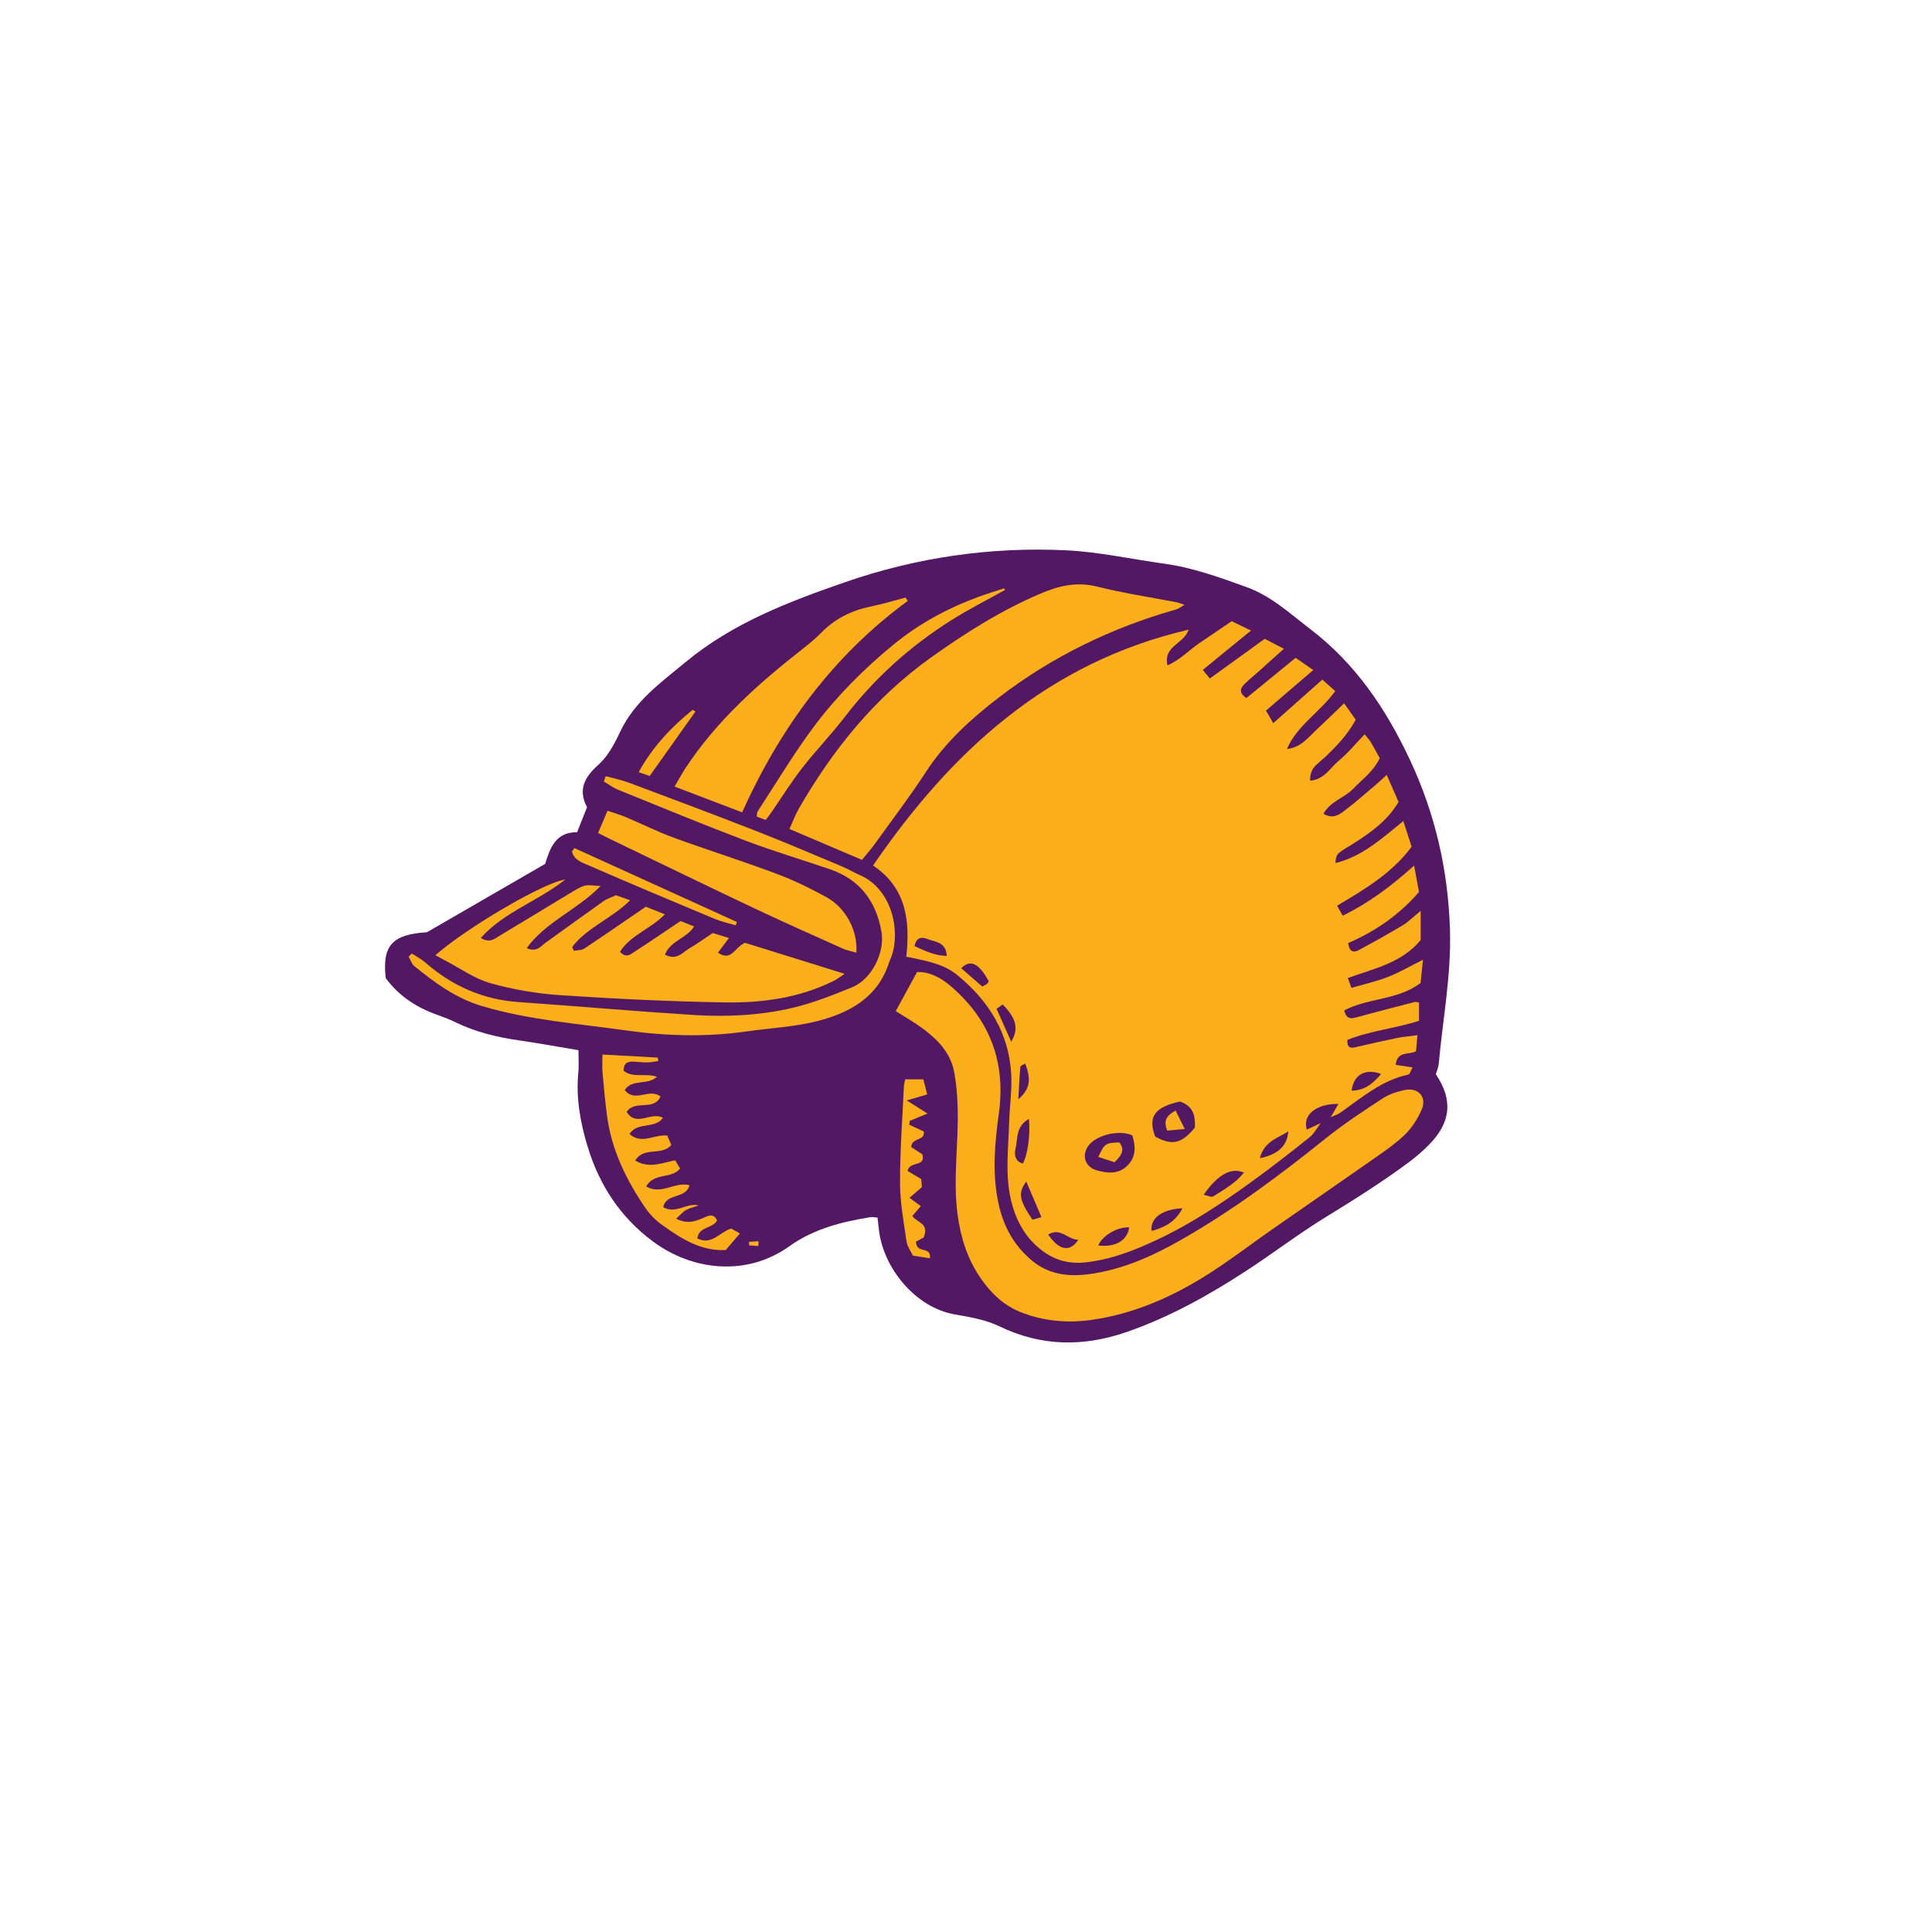 <svg version="1.1" id="svg" xmlns="http://www.w3.org/2000/svg" xmlns:xlink="http://www.w3.org/1999/xlink" x="0px" y="0px"
	 width="200px" height="200px" viewBox="0 0 200 200" enable-background="new 0 0 200 200" xml:space="preserve">
<path class="stroke" fill="#531863"  d="M148.937,110.128c0.42-4.636,1.312-9.206,1.162-13.924c-0.195-6.153-1.526-11.938-4.116-17.487
	c-2.472-5.299-5.668-10.037-10.372-13.617c-2.086-1.588-4.014-3.401-6.572-4.325c-2.794-1.009-5.572-2.019-8.534-2.426
	c-3.369-0.463-6.72-1.216-10.101-1.38c-7.857-0.382-15.536,0.73-23.004,3.325c-5.835,2.028-11.558,4.217-16.396,8.22
	c-2.576,2.131-5.315,4.073-6.81,7.247c-0.576,1.226-1.26,2.528-2.244,3.403c-1.473,1.309-2.128,2.603-1.18,4.397
	c-0.352,0.884-0.674,1.691-1.032,2.592c-2.215-0.029-2.791,1.619-3.304,3.275c-4.082,2.36-8.116,4.693-12.235,7.075
	c-3.595,0.232-4.646,1.357-4.27,4.745c1.272,1.752,3.01,2.939,5.063,3.709c0.719,0.27,1.451,0.518,2.137,0.855
	c2.097,1.031,4.325,1.558,6.621,1.891c2.046,0.296,4.08,0.671,6.13,1.012c0,0.891,0.06,1.604-0.01,2.302
	c-0.263,2.618,0.203,5.173,0.944,7.629c1.198,3.973,3.36,7.33,6.778,9.871c4.044,3.007,9.66,3.679,14.111,0.502
	c2.54-1.813,5.432-2.541,8.429-3.021c0.201-0.032,0.415,0.026,0.708,0.049c0.054,0.475,0.101,0.9,0.152,1.325
	c0.464,3.884,3.75,7.996,7.886,8.705c1.558,0.267,3.186,0.549,4.585,1.227c4.327,2.093,8.703,2.125,13.125,0.6
	c4.429-1.527,8.509-3.799,12.424-6.35c2.807-1.827,5.473-3.878,8.328-5.623c2.904-1.776,5.774-3.59,8.506-5.618
	c0.747-0.554,1.458-1.172,2.109-1.835c2.257-2.3,2.467-4.632,0.68-7.274C148.735,110.862,148.902,110.501,148.937,110.128z"/>
<path fill-rule="evenodd" clip-rule="evenodd" fill="#faae19" class="fill" d="M136.726,116.261c-0.397,0.509-0.715,1.119-1.207,1.51
	c-2.019,1.608-4.055,3.199-6.149,4.706c-3.074,2.212-6.23,4.3-9.678,5.906c-2.348,1.093-4.721,2.018-7.346,2.299
	c-2.113,0.226-3.77-0.465-5.22-1.867c-1.257-1.215-2-2.711-2.428-4.411c-0.683-2.721-0.314-5.454-0.233-8.185
	c0.05-1.7,0.314-3.409,0.213-5.097c-0.254-4.195-2.319-7.492-5.5-10.116c-1.258-1.038-2.466-1.398-5.358-1.969
	c0.396-3.642,0.048-7.108-3.441-9.441c8.129-11.848,18.104-21.024,32.661-24.412c-0.462,1.493-2.635,1.642-2.185,3.697
	c1.354-0.585,2.231-1.583,3.29-2.295c1.091-0.734,2.176-1.477,3.356-2.279c0.627,0.303,1.24,0.599,2.002,0.966
	c-1.744,1.425-3.334,2.725-4.99,4.077c0.31,0.379,0.47,0.575,0.728,0.89c1.9-1.374,3.754-2.713,5.686-4.109
	c0.617,0.322,1.174,0.611,1.98,1.032c-0.943,0.848-1.698,1.53-2.457,2.208c-0.532,0.475-1.089,0.925-1.6,1.422
	c-0.438,0.425-0.652,0.896,0.174,1.472c1.647-1.347,3.324-2.717,5.099-4.167c0.509,0.353,1.024,0.71,1.824,1.265
	c-1.75,1.5-3.325,2.852-4.9,4.204c0.07,0.112,0.141,0.226,0.211,0.339c0.146,0.258,0.293,0.516,0.545,0.96
	c1.725-1.529,3.348-2.971,5.087-4.515c0.473,0.423,0.896,0.802,1.332,1.191c-1.568,2.177-3.938,3.54-4.999,5.994
	c1.434-0.141,2.178-1.172,3.061-1.993c0.916-0.852,1.808-1.73,2.857-2.737c0.459,0.646,0.822,1.159,1.202,1.694
	c-0.831,1.553-1.971,2.731-3.163,3.867c-0.397,0.379-0.867,0.699-1.198,1.126c-0.258,0.336-0.354,0.798-0.364,1.321
	c1.464-0.104,2.075-1.317,2.977-2.066c0.958-0.796,1.757-1.784,2.671-2.734c0.24,0.302,0.472,0.537,0.637,0.812
	c0.336,0.557,0.636,1.135,0.928,1.664c-0.665,1.385-1.801,2.18-2.745,3.162c-0.909,0.947-2.363,1.287-3.084,2.594
	c1.025,0.59,1.672,0.062,2.249-0.374c1.092-0.829,2.119-1.745,3.169-2.63c0.328-0.277,0.64-0.573,1.136-1.019
	c0.441,1.008,0.824,1.883,1.225,2.795c-1.178,1.989-2.97,3.233-4.83,4.405c-0.465,0.293-0.962,0.55-1.373,0.906
	c-0.233,0.203-0.319,0.574-0.328,1.013c2.748-0.67,4.748-2.502,7.024-4.345c0.318,0.983,0.576,1.782,0.857,2.652
	c-2.01,2.73-4.84,4.402-7.712,6.11c0.255,0.453,0.399,0.711,0.582,1.035c2.698-1.321,5.008-3.049,7.39-5.191
	c0.209,1.135,0.363,1.969,0.505,2.734c-2.096,2.434-4.584,4.091-7.334,5.294c0.119,0.877,0.534,1.025,1.063,0.741
	c1.538-0.828,3.068-1.674,4.566-2.571c0.591-0.354,1.09-0.865,1.881-1.507c0,1.222,0,2.124,0,3.016
	c-1.932,2.355-4.795,2.952-7.544,3.932c0.14,0.386,0.225,0.623,0.37,1.026c1.301-0.381,2.578-0.667,3.784-1.134
	c1.156-0.449,2.24-1.087,3.625-1.776c-0.096,0.926-0.176,1.699-0.248,2.402c-2.374,1.8-5.418,1.521-7.905,2.839
	c0.257,1.037,0.827,0.835,1.432,0.67c1.955-0.532,3.917-1.037,5.879-1.544c0.098-0.024,0.214,0.024,0.431,0.054
	c0,0.609,0,1.23,0,1.895c-2.501,0.808-5.092,1.029-7.419,1.98c-0.027,0.795,0.301,0.882,0.839,0.755
	c1.442-0.337,2.888-0.664,4.339-0.962c0.624-0.128,1.264-0.176,2.079-0.285c-0.063,0.716-0.108,1.228-0.147,1.672
	c-0.809,0.394-1.923-0.066-2.111,1.4c0.537,0.08,1.069,0.159,1.754,0.261c-0.166,0.289-0.268,0.708-0.452,0.748
	c-2.738,0.588-4.795,2.366-6.986,3.917c-0.308,0.218-0.689,0.33-1.037,0.492c0.248-0.423,0.494-0.845,0.803-1.374
	c-2.305-0.033-3.754,1.153-3.272,2.66C135.775,116.708,136.25,116.483,136.726,116.261z M117.216,117.53
	c-1.445-0.64-3.873,0.021-4.611,1.169c-0.638,0.991-0.24,2.117,0.919,2.448c1.073,0.308,2.181,0.429,3.095-0.399
	C117.586,119.871,117.604,118.766,117.216,117.53z M122.145,114.031c-2.638,0.58-3.338,1.602-2.557,3.632
	c1.739,0.952,2.729,0.742,4.105-0.932C123.743,115.597,123.598,114.521,122.145,114.031z M124.6,123.681
	c0.403,0.077,0.809,0.292,1,0.169c1.116-0.715,2.301-1.363,3.169-2.463C127.442,120.827,126.106,121.551,124.6,123.681z
	 M106.516,115.831c-1.396,0.762-1.135,2.056-1.388,3.062c-0.134,0.537-0.106,1.338,0.761,1.551
	C106.369,119.605,106.677,117.488,106.516,115.831z M122.409,125.082c-2.083,0.083-3.383,1.034-3.192,2.347
	C120.563,127.062,121.666,126.497,122.409,125.082z M104.681,107.84c0.812-1.377,0.505-2.435-0.881-3.855
	c-0.191,0.135-0.395,0.278-0.635,0.446C103.657,105.538,104.11,106.557,104.681,107.84z M106.239,122.315
	c-0.881,1.189-0.734,1.897,0.638,3.951c0.253-0.071,0.535-0.15,0.937-0.262C107.282,124.758,106.803,123.635,106.239,122.315z
	 M113.684,128.929c1.792,0.224,3.028-0.531,3.211-1.864C115.777,126.96,114.137,127.866,113.684,128.929z M94.675,97.947
	c1.033,0.45,2.038,0.982,3.326,1.01c-0.054-1.491-1.253-1.441-2.07-1.773C95.395,96.967,94.838,97.056,94.675,97.947z
	 M101.682,102.126c0.314-0.174,0.42-0.21,0.495-0.28c0.075-0.071,0.119-0.175,0.175-0.263c-0.975-1.831-1.917-2.331-2.839-1.347
	C100.229,100.86,100.941,101.48,101.682,102.126z M130.415,119.902c1.909-0.403,2.83-1.28,2.951-2.778
	C132.197,117.869,130.878,118.149,130.415,119.902z M139.92,112.905c1.36-0.022,2.234-0.749,3.05-1.732
	C141.321,110.575,140.127,111.243,139.92,112.905z M108.513,127.808c1.133,1.651,2.255,1.851,3.109,0.53
	C110.549,128.354,109.769,127.002,108.513,127.808z M106.123,110.097c-0.184,0.123-0.484,0.221-0.496,0.347
	c-0.096,1.037-0.139,2.081-0.212,3.352C106.627,112.756,106.771,111.73,106.123,110.097z"/>
<path fill-rule="evenodd" clip-rule="evenodd" fill="#faae19" class="fill" d="M92.725,104.674c0.756-1.387,1.454-2.667,2.209-4.051
	c1.348-0.037,2.542,0.638,3.573,1.535c3.984,3.464,5.617,7.798,4.896,13.079c-0.421,3.084-0.717,6.189-0.047,9.315
	c0.517,2.411,1.618,4.419,3.506,5.97c1.671,1.374,3.627,1.658,5.737,1.394c3.564-0.446,6.752-1.899,9.809-3.65
	c5.252-3.007,10.09-6.613,14.804-10.401c1.876-1.508,3.903-2.836,5.92-4.158c0.669-0.439,1.498-0.707,2.292-0.869
	c1.414-0.289,2.318,0.734,1.742,2.039c-0.431,0.976-1.048,1.952-1.822,2.672c-1.157,1.078-2.504,1.958-3.807,2.872
	c-3.277,2.3-6.58,4.566-9.863,6.858c-2.067,1.444-4.075,2.979-6.188,4.353c-3.851,2.505-8.009,4.388-12.578,5.015
	c-2.432,0.333-4.937,0.122-7.293-0.833c-1.75-0.708-3.042-1.971-4.083-3.474c-1.361-1.967-2.071-4.161-2.397-6.567
	c-0.508-3.745,0.118-7.454,0.002-11.177c-0.039-1.203-0.135-2.418-0.355-3.6c-0.375-2.015-1.723-3.398-3.304-4.556
	C94.56,105.768,93.562,105.208,92.725,104.674z"/>
<path fill-rule="evenodd" clip-rule="evenodd" fill="#faae19" class="fill" d="M89.229,89.015c-2.553-1.088-4.961-2.114-7.505-3.199
	c0.348-0.759,0.608-1.474,0.981-2.122c3.515-6.105,7.85-11.471,13.646-15.612c3.588-2.563,7.276-4.89,11.342-6.625
	c1.922-0.82,3.77-1.264,5.889-0.73c2.707,0.681,5.481,1.089,8.226,1.621c0.21,0.041,0.411,0.131,0.816,0.263
	c-0.39,0.217-0.617,0.406-0.877,0.479c-6.673,1.89-12.822,4.874-18.319,9.092c-2.869,2.201-5.557,4.625-7.572,7.722
	c-1.672,2.568-3.536,5.013-5.327,7.502C90.146,87.936,89.709,88.425,89.229,89.015z"/>
<path fill-rule="evenodd" clip-rule="evenodd" fill="#faae19" class="fill" d="M45.068,98.883c3.359-2.935,11.274-7.548,13.449-7.834
	c-2.843,2.259-6.309,3.334-8.744,6.045c0.92,0.577,1.445,0.075,1.974-0.242c2.447-1.465,4.879-2.956,7.325-4.425
	c0.469-0.283,0.947-0.593,1.462-0.741c0.398-0.114,0.863,0.004,1.644,0.032c-2.505,2.536-5.677,3.698-7.653,6.432
	c1.039,0.461,1.443-0.19,1.942-0.549c2.006-1.438,3.999-2.893,6.014-4.317c0.352-0.249,0.786-0.38,1.279-0.611
	c0.398,0.141,0.846,0.3,1.468,0.521c-1.907,1.908-4.451,2.801-5.996,4.837c0.057,0.13,0.114,0.261,0.171,0.392
	c0.365-0.071,0.798-0.041,1.084-0.23c2.099-1.391,4.169-2.827,6.369-4.329c0.554,0.221,1.182,0.47,1.975,0.786
	c-1.521,1.548-3.55,2.139-4.648,3.877c0.653,0.748,1.167,0.21,1.619-0.079c1.521-0.978,3.012-2.005,4.645-3.1
	c0.389,0.154,0.869,0.342,1.408,0.554c-0.798,1.264-2.449,1.476-3.015,2.916c1.202,0.67,1.831-0.243,2.564-0.671
	c0.802-0.468,1.557-1.018,2.381-1.563c0.534,0.166,1.042,0.324,1.675,0.521c-0.415,0.551-0.748,0.996-1.136,1.513
	c1.394,0.958,1.699-0.537,2.798-1.018c3.151,0.981,6.585,2.051,10.302,3.209c-0.504,0.337-0.765,0.554-1.06,0.702
	c-3.578,1.795-7.45,2.325-11.362,2.259c-5.65-0.096-11.302-0.367-16.941-0.743c-2.447-0.163-4.919-0.58-7.278-1.242
	c-1.649-0.462-3.126-1.537-4.678-2.34C45.765,99.268,45.431,99.081,45.068,98.883z"/>
<path fill-rule="evenodd" clip-rule="evenodd" fill="#faae19" class="fill" d="M93.968,62.207c-7.72,5.659-13.17,13.093-17.145,21.886
	c-2.36-0.9-4.576-1.745-6.991-2.666c0.458-0.775,0.785-1.388,1.166-1.966c3.187-4.829,7.426-8.626,11.935-12.16
	c0.73-0.572,1.457-1.16,2.102-1.82c1.433-1.464,3.158-2.302,5.146-2.705c1.203-0.244,2.381-0.608,3.57-0.919
	C93.823,61.974,93.896,62.091,93.968,62.207z"/>
<path fill-rule="evenodd" clip-rule="evenodd" fill="#faae19" class="fill" d="M62.704,80.349c0.814,0.227,1.651,0.394,2.439,0.689
	c4.422,1.657,8.846,3.312,13.243,5.032c2.965,1.16,5.891,2.417,8.828,3.646c0.606,0.254,1.172,0.604,1.777,0.864
	c3.401,1.46,4.235,5.882,3.292,8.434c-0.076,0.206-0.175,0.404-0.242,0.612c-1.185,3.687-4.168,5.265-7.562,6.111
	c-2.325,0.579-4.768,0.687-7.153,1.031c-4.169,0.601-8.359,0.49-12.489-0.095c-4.988-0.706-10.036-1.067-14.919-2.518
	c-2.733-0.812-4.886-2.412-7.018-4.133c-0.281-0.227-0.402-0.65-0.598-0.982c0.107-0.112,0.213-0.223,0.32-0.335
	c0.465,0.303,0.974,0.556,1.387,0.917c2.774,2.435,5.959,3.852,9.669,4.112c6.023,0.422,12.041,0.951,18.066,1.334
	c3.454,0.219,6.927,0.061,10.299-0.735c2.12-0.501,4.18-1.313,6.202-2.146c1.993-0.819,3.381-3.591,3.002-5.742
	c-0.566-3.206-2.267-5.418-5.378-6.477c-2.91-0.988-5.86-1.869-8.731-2.958c-4.409-1.674-8.768-3.477-13.14-5.25
	c-0.527-0.214-0.997-0.57-1.493-0.86C62.571,80.716,62.637,80.532,62.704,80.349z"/>
<path fill-rule="evenodd" clip-rule="evenodd" fill="#faae19" class="fill" d="M88.651,98.619c-0.552-0.16-0.983-0.232-1.369-0.406
	c-3.049-1.37-6.106-2.723-9.127-4.152c-5.006-2.369-9.986-4.792-14.976-7.193c-0.382-0.184-0.759-0.379-1.269-0.636
	c0.329-0.775,0.619-1.458,0.976-2.302c0.696,0.238,1.311,0.409,1.893,0.654c1.666,0.703,3.287,1.52,4.982,2.139
	c3.504,1.279,7.067,2.399,10.561,3.705c1.792,0.67,3.533,1.515,5.213,2.435C87.557,93.969,88.814,96.347,88.651,98.619z"/>
<path fill-rule="evenodd" clip-rule="evenodd" fill="#faae19" class="fill" d="M62.363,109.164c2.058,0.115,3.896,0.217,5.733,0.319
	c0.018,0.118,0.036,0.236,0.052,0.354c-0.361,0.05-0.723,0.133-1.085,0.141c-0.438,0.01-0.877-0.034-1.314-0.07
	c-0.682-0.056-1.211,0.064-1.187,0.94c0.989,0.793,2.232,0.2,3.441,0.619c-0.989,0.934-2.538,0.172-3.329,1.369
	c1.043,1.374,2.56-0.249,3.698,0.674c-0.684,1.547-2.656,0.296-3.5,1.593c1.004,1.628,2.551-0.086,3.757,0.618
	c-0.859,1.187-2.628,0.368-3.465,1.668c1.275,1.126,2.544,0.024,3.904,0.16c0.133,0.296,0.295,0.661,0.432,0.968
	c-0.994,1.191-2.832,0.127-3.745,1.618c1.474,0.883,2.779,0.227,4.134-0.019c0.184,0.304,0.345,0.569,0.516,0.851
	c-0.89,1.116-2.672,0.377-3.515,1.847c1.542,0.938,2.976-0.522,4.485-0.123c-0.351,1.46-2.438,0.778-2.715,2.286
	c1.345,0.732,2.41-0.504,3.667-0.188c-0.439,0.153-0.907,0.255-1.311,0.476c-0.333,0.183-0.589,0.506-1.016,0.889
	c1.117,0.582,1.919,0.296,2.726-0.041c0.533-0.222,1.106-0.6,1.504,0.217c-0.442,0.877-1.854,0.588-2.046,1.865
	c1.484,0.766,2.293-0.64,3.513-1.018c0.217,0.124,0.521,0.298,0.896,0.512c-0.526,0.617-0.977,1.146-1.464,1.716
	c-2.576,0.125-4.611-1.182-6.579-2.593c-0.659-0.473-1.273-1.081-1.729-1.749c-1.967-2.88-3.492-5.968-3.97-9.475
	c-0.207-1.523-0.342-3.056-0.48-4.588C62.323,110.468,62.363,109.928,62.363,109.164z"/>
<path fill-rule="evenodd" clip-rule="evenodd" fill="#faae19" class="fill" d="M104.048,61.066c-1.858,1.04-3.766,2-5.564,3.134
	c-4.252,2.681-7.943,5.992-11.015,9.999c-1.396,1.821-3.007,3.477-4.416,5.288c-1.141,1.465-2.125,3.051-3.182,4.582
	c-0.183,0.265-0.384,0.517-0.609,0.818c-0.329-0.126-0.619-0.236-0.923-0.353c0.037-0.235,0.015-0.421,0.093-0.541
	c1.918-2.931,3.718-5.952,5.808-8.755c2.359-3.165,5.158-5.963,8.215-8.479c2.65-2.182,5.626-3.794,8.841-4.974
	c0.865-0.318,1.749-0.584,2.624-0.874C103.962,60.963,104.006,61.015,104.048,61.066z"/>
<path fill-rule="evenodd" clip-rule="evenodd" fill="#faae19" class="fill" d="M96.263,130.263c-0.589-0.095-1.065-0.173-1.757-0.284
	c-0.201-0.432-0.585-0.934-0.665-1.48c-0.292-2.003-0.667-4.021-0.671-6.033c-0.006-3.343,0.25-6.687,0.402-10.029
	c0.009-0.211,0.081-0.418,0.139-0.705c0.618,0,1.192,0,1.873,0c0.145,0.565,0.273,1.066,0.4,1.562
	c-0.695,0.204-1.226,0.36-2.117,0.624c0.888,0.56,1.438,0.906,2.151,1.356c-0.741,0.305-1.293,0.531-1.847,0.758
	c-0.013,0.135-0.025,0.27-0.039,0.404c0.484,0.226,0.968,0.451,1.485,0.691c0.197,1.009-1.229,0.584-1.294,1.616
	c0.308,0.2,0.728,0.472,1.157,0.751c0.392,1.371-1.337,0.645-1.526,1.723c0.398,0.238,0.873,0.522,1.414,0.845
	c0.016,0.222,0.037,0.491,0.062,0.827c-0.383,0.332-0.777,0.674-1.278,1.109c0.429,0.315,0.76,0.56,1.168,0.86
	c-0.28,0.327-0.571,0.667-0.873,1.019c0.462,0.713,1.774,0.708,1.174,2.226c-0.13,0.071-0.605,0.329-0.809,0.439
	C94.901,129.884,96.406,128.913,96.263,130.263z"/>
<path fill-rule="evenodd" clip-rule="evenodd" fill="#faae19" class="fill" d="M59.463,87.794c5.606,2.55,11.212,5.101,16.818,7.651
	c-0.037,0.114-0.074,0.229-0.111,0.344c-0.723-0.216-1.471-0.371-2.164-0.659c-4.35-1.817-8.699-3.637-13.02-5.525
	c-0.681-0.298-1.563-0.553-1.779-1.462C59.293,88.026,59.378,87.91,59.463,87.794z"/>
<path fill-rule="evenodd" clip-rule="evenodd" fill="#faae19" class="fill" d="M71.988,73.662c-1.562,2.2-3.124,4.4-4.737,6.67
	c-0.377-0.133-0.699-0.247-1.135-0.4c1.45-2.643,3.387-4.664,5.59-6.456C71.801,73.539,71.895,73.601,71.988,73.662z"/>
<path fill-rule="evenodd" clip-rule="evenodd" fill="#faae19" class="fill" d="M78.51,128.987c-0.322-0.022-0.645-0.043-0.968-0.066
	c0-0.123,0-0.246,0-0.369c0.325-0.019,0.65-0.039,0.975-0.058C78.515,128.659,78.512,128.823,78.51,128.987z"/>
<path fill-rule="evenodd" clip-rule="evenodd" fill="#faae19" class="fill" d="M115.37,120.313c-0.525-0.171-1.087-0.355-1.673-0.546
	c0.638-1.389,0.749-1.46,2.176-1.504C116.425,118.942,116.213,119.531,115.37,120.313z"/>
<path fill-rule="evenodd" clip-rule="evenodd" fill="#faae19" class="fill" d="M121.695,114.965c0.295,0.591,0.549,1.098,0.953,1.907
	c-0.842,0.077-1.349,0.123-1.819,0.166C120.412,115.985,120.762,115.484,121.695,114.965z"/>
</svg>
